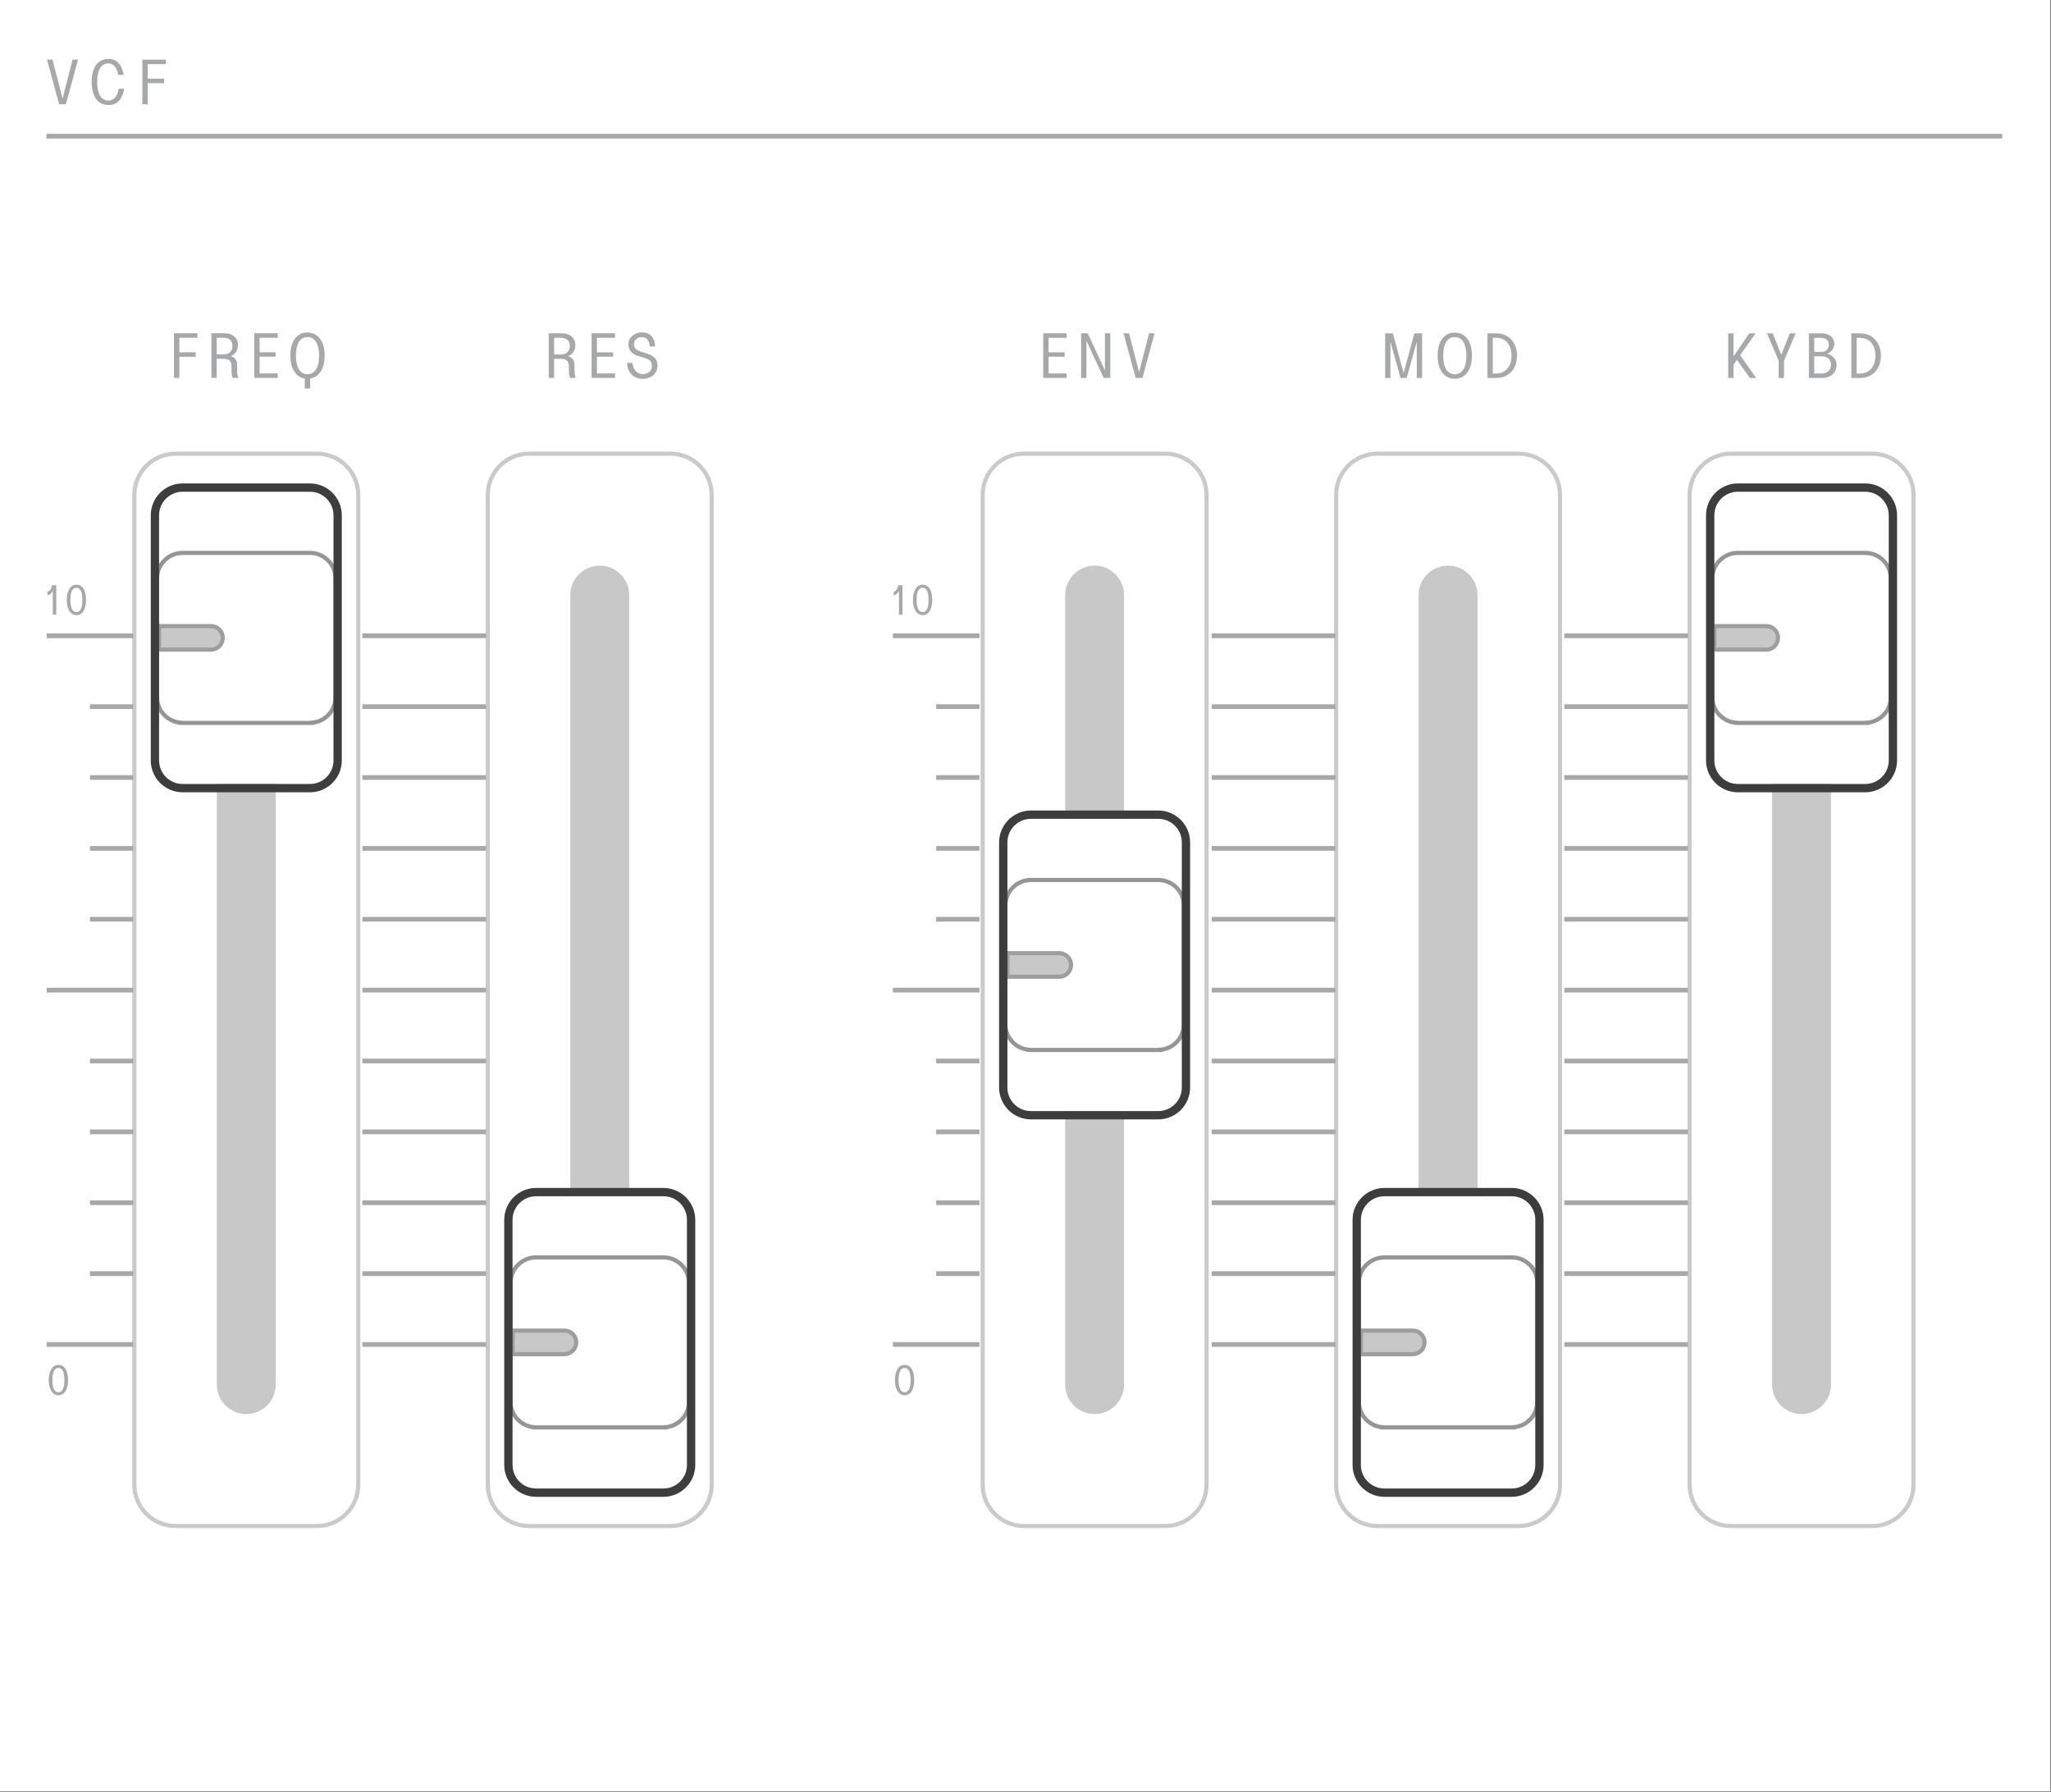 <?xml version="1.0" encoding="UTF-8" standalone="no"?>
<!DOCTYPE svg PUBLIC "-//W3C//DTD SVG 1.1//EN" "http://www.w3.org/Graphics/SVG/1.1/DTD/svg11.dtd">
<svg width="100%" height="100%" viewBox="0 0 1028 898" version="1.1" xmlns="http://www.w3.org/2000/svg" xmlns:xlink="http://www.w3.org/1999/xlink" xml:space="preserve" xmlns:serif="http://www.serif.com/" style="fill-rule:evenodd;clip-rule:evenodd;stroke-miterlimit:10;">
    <rect x="0" y="0" width="1028" height="898" fill="#808080" stroke="none"/>
    <rect x="0" y="0" width="1027.56" height="897.637" style="fill:white;"/>
    <clipPath id="_clip1">
        <rect x="66.297" y="226.32" width="114.288" height="539.485" clip-rule="nonzero"/>
    </clipPath>
    <g clip-path="url(#_clip1)">
        <path d="M158.874,227.361L88.007,227.361C76.591,227.361 67.336,236.616 67.336,248.032L67.336,744.095C67.336,755.507 76.591,764.761 88.007,764.761L158.874,764.761C170.291,764.761 179.545,755.507 179.545,744.095L179.545,248.032C179.545,236.616 170.291,227.361 158.874,227.361Z" style="fill:none;fill-rule:nonzero;stroke:rgb(202,202,202);stroke-width:2.08px;"/>
    </g>
    <path d="M108.677,298.228L108.677,693.899C108.677,702.053 115.286,708.661 123.44,708.661C131.594,708.661 138.206,702.053 138.206,693.899L138.206,298.228C138.206,290.074 131.594,283.465 123.44,283.465C115.286,283.465 108.677,290.074 108.677,298.228" style="fill:rgb(200,200,200);fill-rule:nonzero;"/>
    <clipPath id="_clip2">
        <rect x="243.462" y="226.32" width="114.288" height="539.485" clip-rule="nonzero"/>
    </clipPath>
    <g clip-path="url(#_clip2)">
        <path d="M336.039,227.361L265.172,227.361C253.756,227.361 244.502,236.616 244.502,248.032L244.502,744.095C244.502,755.507 253.756,764.761 265.172,764.761L336.039,764.761C347.456,764.761 356.71,755.507 356.71,744.095L356.71,248.032C356.71,236.616 347.456,227.361 336.039,227.361Z" style="fill:none;fill-rule:nonzero;stroke:rgb(202,202,202);stroke-width:2.08px;"/>
    </g>
    <path d="M285.842,298.228L285.842,693.899C285.842,702.053 292.451,708.661 300.605,708.661C308.759,708.661 315.372,702.053 315.372,693.899L315.372,298.228C315.372,290.074 308.759,283.465 300.605,283.465C292.451,283.465 285.842,290.074 285.842,298.228" style="fill:rgb(200,200,200);fill-rule:nonzero;"/>
    <clipPath id="_clip3">
        <rect x="491.494" y="226.32" width="114.288" height="539.485" clip-rule="nonzero"/>
    </clipPath>
    <g clip-path="url(#_clip3)">
        <path d="M584.071,227.361L513.204,227.361C501.787,227.361 492.533,236.616 492.533,248.032L492.533,744.095C492.533,755.507 501.787,764.761 513.204,764.761L584.071,764.761C595.487,764.761 604.742,755.507 604.742,744.095L604.742,248.032C604.742,236.616 595.487,227.361 584.071,227.361Z" style="fill:none;fill-rule:nonzero;stroke:rgb(202,202,202);stroke-width:2.08px;"/>
    </g>
    <path d="M533.874,298.228L533.874,693.899C533.874,702.053 540.482,708.661 548.637,708.661C556.791,708.661 563.403,702.053 563.403,693.899L563.403,298.228C563.403,290.074 556.791,283.465 548.637,283.465C540.482,283.465 533.874,290.074 533.874,298.228" style="fill:rgb(200,200,200);fill-rule:nonzero;"/>
    <clipPath id="_clip4">
        <rect x="668.659" y="226.32" width="114.288" height="539.485" clip-rule="nonzero"/>
    </clipPath>
    <g clip-path="url(#_clip4)">
        <path d="M761.236,227.361L690.369,227.361C678.953,227.361 669.698,236.616 669.698,248.032L669.698,744.095C669.698,755.507 678.953,764.761 690.369,764.761L761.236,764.761C772.653,764.761 781.907,755.507 781.907,744.095L781.907,248.032C781.907,236.616 772.653,227.361 761.236,227.361Z" style="fill:none;fill-rule:nonzero;stroke:rgb(202,202,202);stroke-width:2.08px;"/>
    </g>
    <path d="M711.039,298.228L711.039,693.899C711.039,702.053 717.648,708.661 725.802,708.661C733.956,708.661 740.568,702.053 740.568,693.899L740.568,298.228C740.568,290.074 733.956,283.465 725.802,283.465C717.648,283.465 711.039,290.074 711.039,298.228" style="fill:rgb(200,200,200);fill-rule:nonzero;"/>
    <clipPath id="_clip5">
        <rect x="845.825" y="226.32" width="114.288" height="539.485" clip-rule="nonzero"/>
    </clipPath>
    <g clip-path="url(#_clip5)">
        <path d="M938.402,227.361L867.535,227.361C856.118,227.361 846.864,236.616 846.864,248.032L846.864,744.095C846.864,755.507 856.118,764.761 867.535,764.761L938.402,764.761C949.818,764.761 959.073,755.507 959.073,744.095L959.073,248.032C959.073,236.616 949.818,227.361 938.402,227.361Z" style="fill:none;fill-rule:nonzero;stroke:rgb(202,202,202);stroke-width:2.08px;"/>
    </g>
    <path d="M888.205,298.228L888.205,693.899C888.205,702.053 894.813,708.661 902.968,708.661C911.122,708.661 917.734,702.053 917.734,693.899L917.734,298.228C917.734,290.074 911.122,283.465 902.968,283.465C894.813,283.465 888.205,290.074 888.205,298.228" style="fill:rgb(200,200,200);fill-rule:nonzero;"/>
    <path d="M91.544,392.897C85.023,392.897 79.736,387.61 79.736,381.089L79.736,258.243C79.736,251.718 85.023,246.435 91.544,246.435L155.34,246.435C161.861,246.435 167.148,251.718 167.148,258.243L167.148,381.089C167.148,387.61 161.861,392.897 155.34,392.897L91.544,392.897Z" style="fill:white;fill-rule:nonzero;"/>
    <path d="M90.502,362.282L90.502,362.174C83.902,361.645 78.694,356.103 78.694,349.365L78.694,289.932C78.694,282.845 84.461,277.082 91.544,277.082L155.34,277.082C162.427,277.082 168.19,282.845 168.19,289.932L168.19,349.365C168.19,356.103 162.982,361.645 156.382,362.174L156.382,362.215L155.34,362.282L90.502,362.282Z" style="fill:white;fill-rule:nonzero;"/>
    <path d="M155.338,276.039L91.542,276.039C83.888,276.039 77.65,282.272 77.65,289.931L77.65,349.368C77.65,356.318 82.788,362.093 89.459,363.102L89.459,363.26L91.542,363.322L157.421,363.322L157.421,363.102C164.1,362.093 169.23,356.318 169.23,349.368L169.23,289.931C169.23,282.272 162.996,276.039 155.338,276.039M155.338,278.122C161.859,278.122 167.146,283.41 167.146,289.931L167.146,349.368C167.146,355.889 161.859,361.177 155.338,361.177L155.338,361.239L91.542,361.239L91.542,361.177C85.021,361.177 79.734,355.889 79.734,349.368L79.734,289.931C79.734,283.41 85.021,278.122 91.542,278.122L155.338,278.122Z" style="fill:rgb(149,149,149);fill-rule:nonzero;"/>
    <path d="M79.736,313.759L105.732,313.759C108.994,313.759 111.636,316.405 111.636,319.663C111.636,322.925 108.994,325.571 105.732,325.571L79.736,325.571L79.736,313.759Z" style="fill:rgb(200,200,200);fill-rule:nonzero;stroke:rgb(158,158,158);stroke-width:2.08px;"/>
    <path d="M155.338,242.266L91.542,242.266C82.734,242.266 75.567,249.433 75.567,258.241L75.567,381.087C75.567,389.9 82.734,397.062 91.542,397.062L155.338,397.062C164.146,397.062 171.313,389.9 171.313,381.087L171.313,258.241C171.313,249.433 164.146,242.266 155.338,242.266M155.338,246.433C161.859,246.433 167.146,251.72 167.146,258.241L167.146,381.087C167.146,387.612 161.859,392.895 155.338,392.895L91.542,392.895C85.021,392.895 79.734,387.612 79.734,381.087L79.734,258.241C79.734,251.72 85.021,246.433 91.542,246.433L155.338,246.433Z" style="fill:rgb(61,61,61);fill-rule:nonzero;"/>
    <path d="M871.073,392.897C864.552,392.897 859.265,387.61 859.265,381.089L859.265,258.243C859.265,251.718 864.552,246.435 871.073,246.435L934.869,246.435C941.39,246.435 946.677,251.718 946.677,258.243L946.677,381.089C946.677,387.61 941.39,392.897 934.869,392.897L871.073,392.897Z" style="fill:white;fill-rule:nonzero;"/>
    <path d="M870.031,362.282L870.031,362.174C863.431,361.645 858.223,356.103 858.223,349.365L858.223,289.932C858.223,282.845 863.985,277.082 871.073,277.082L934.869,277.082C941.952,277.082 947.719,282.845 947.719,289.932L947.719,349.365C947.719,356.103 942.51,361.645 935.91,362.174L935.91,362.215L934.869,362.282L870.031,362.282Z" style="fill:white;fill-rule:nonzero;"/>
    <path d="M934.867,276.039L871.071,276.039C863.413,276.039 857.179,282.272 857.179,289.931L857.179,349.368C857.179,356.318 862.313,362.093 868.988,363.102L868.988,363.26L871.071,363.322L936.95,363.322L936.95,363.102C943.625,362.093 948.758,356.318 948.758,349.368L948.758,289.931C948.758,282.272 942.525,276.039 934.867,276.039M934.867,278.122C941.388,278.122 946.675,283.41 946.675,289.931L946.675,349.368C946.675,355.889 941.388,361.177 934.867,361.177L934.867,361.239L871.071,361.239L871.071,361.177C864.55,361.177 859.263,355.889 859.263,349.368L859.263,289.931C859.263,283.41 864.55,278.122 871.071,278.122L934.867,278.122Z" style="fill:rgb(149,149,149);fill-rule:nonzero;"/>
    <path d="M859.265,313.759L885.26,313.759C888.519,313.759 891.165,316.405 891.165,319.663C891.165,322.925 888.519,325.571 885.26,325.571L859.265,325.571L859.265,313.759Z" style="fill:rgb(200,200,200);fill-rule:nonzero;stroke:rgb(158,158,158);stroke-width:2.08px;"/>
    <path d="M934.867,242.266L871.071,242.266C862.263,242.266 855.096,249.433 855.096,258.241L855.096,381.087C855.096,389.9 862.263,397.062 871.071,397.062L934.867,397.062C943.671,397.062 950.842,389.9 950.842,381.087L950.842,258.241C950.842,249.433 943.671,242.266 934.867,242.266M934.867,246.433C941.388,246.433 946.675,251.72 946.675,258.241L946.675,381.087C946.675,387.612 941.388,392.895 934.867,392.895L871.071,392.895C864.55,392.895 859.263,387.612 859.263,381.087L859.263,258.241C859.263,251.72 864.55,246.433 871.071,246.433L934.867,246.433Z" style="fill:rgb(61,61,61);fill-rule:nonzero;"/>
    <path d="M268.709,745.965C262.188,745.965 256.9,740.677 256.9,734.157L256.9,611.311C256.9,604.786 262.188,599.502 268.709,599.502L332.505,599.502C339.025,599.502 344.313,604.786 344.313,611.311L344.313,734.157C344.313,740.677 339.025,745.965 332.505,745.965L268.709,745.965Z" style="fill:white;fill-rule:nonzero;"/>
    <path d="M267.667,715.35L267.667,715.242C261.067,714.712 255.859,709.171 255.859,702.433L255.859,643C255.859,635.912 261.625,630.15 268.709,630.15L332.505,630.15C339.592,630.15 345.355,635.912 345.355,643L345.355,702.433C345.355,709.171 340.146,714.712 333.546,715.242L333.546,715.283L332.505,715.35L267.667,715.35Z" style="fill:white;fill-rule:nonzero;"/>
    <path d="M332.503,629.107L268.707,629.107C261.053,629.107 254.815,635.34 254.815,642.999L254.815,702.436C254.815,709.386 259.953,715.161 266.623,716.174L266.623,716.328L268.707,716.39L334.586,716.39L334.586,716.174C341.265,715.161 346.394,709.386 346.394,702.436L346.394,642.999C346.394,635.34 340.165,629.107 332.503,629.107M332.503,631.19C339.023,631.19 344.311,636.478 344.311,642.999L344.311,702.436C344.311,708.957 339.023,714.245 332.503,714.245L332.503,714.307L268.707,714.307L268.707,714.245C262.186,714.245 256.898,708.957 256.898,702.436L256.898,642.999C256.898,636.478 262.186,631.19 268.707,631.19L332.503,631.19Z" style="fill:rgb(149,149,149);fill-rule:nonzero;"/>
    <path d="M256.9,666.829L282.896,666.829C286.159,666.829 288.805,669.471 288.805,672.733C288.805,675.996 286.159,678.637 282.896,678.637L256.9,678.637L256.9,666.829Z" style="fill:rgb(200,200,200);fill-rule:nonzero;stroke:rgb(158,158,158);stroke-width:2.08px;"/>
    <path d="M332.503,595.335L268.707,595.335C259.903,595.335 252.732,602.501 252.732,611.31L252.732,734.155C252.732,742.968 259.903,750.13 268.707,750.13L332.503,750.13C341.311,750.13 348.478,742.968 348.478,734.155L348.478,611.31C348.478,602.501 341.311,595.335 332.503,595.335M332.503,599.501C339.023,599.501 344.311,604.789 344.311,611.31L344.311,734.155C344.311,740.68 339.023,745.964 332.503,745.964L268.707,745.964C262.186,745.964 256.898,740.68 256.898,734.155L256.898,611.31C256.898,604.789 262.186,599.501 268.707,599.501L332.503,599.501Z" style="fill:rgb(61,61,61);fill-rule:nonzero;"/>
    <path d="M693.908,745.965C687.387,745.965 682.1,740.677 682.1,734.157L682.1,611.311C682.1,604.786 687.387,599.502 693.908,599.502L757.704,599.502C764.225,599.502 769.508,604.786 769.508,611.311L769.508,734.157C769.508,740.677 764.225,745.965 757.704,745.965L693.908,745.965Z" style="fill:white;fill-rule:nonzero;"/>
    <path d="M692.866,715.35L692.866,715.242C686.266,714.712 681.058,709.171 681.058,702.433L681.058,643C681.058,635.912 686.82,630.15 693.908,630.15L757.704,630.15C764.787,630.15 770.554,635.912 770.554,643L770.554,702.433C770.554,709.171 765.345,714.712 758.745,715.242L758.745,715.283L757.704,715.35L692.866,715.35Z" style="fill:white;fill-rule:nonzero;"/>
    <path d="M757.702,629.107L693.906,629.107C686.248,629.107 680.015,635.34 680.015,642.999L680.015,702.436C680.015,709.386 685.148,715.161 691.823,716.174L691.823,716.328L693.906,716.39L759.785,716.39L759.785,716.174C766.46,715.161 771.594,709.386 771.594,702.436L771.594,642.999C771.594,635.34 765.36,629.107 757.702,629.107M757.702,631.19C764.223,631.19 769.51,636.478 769.51,642.999L769.51,702.436C769.51,708.957 764.223,714.245 757.702,714.245L757.702,714.307L693.906,714.307L693.906,714.245C687.385,714.245 682.098,708.957 682.098,702.436L682.098,642.999C682.098,636.478 687.385,631.19 693.906,631.19L757.702,631.19Z" style="fill:rgb(149,149,149);fill-rule:nonzero;"/>
    <path d="M682.1,666.829L708.096,666.829C711.354,666.829 714,669.471 714,672.733C714,675.996 711.354,678.637 708.096,678.637L682.1,678.637L682.1,666.829Z" style="fill:rgb(200,200,200);fill-rule:nonzero;stroke:rgb(158,158,158);stroke-width:2.08px;"/>
    <path d="M757.702,595.335L693.906,595.335C685.098,595.335 677.931,602.501 677.931,611.31L677.931,734.155C677.931,742.968 685.098,750.13 693.906,750.13L757.702,750.13C766.506,750.13 773.677,742.968 773.677,734.155L773.677,611.31C773.677,602.501 766.506,595.335 757.702,595.335M757.702,599.501C764.223,599.501 769.51,604.789 769.51,611.31L769.51,734.155C769.51,740.68 764.223,745.964 757.702,745.964L693.906,745.964C687.385,745.964 682.098,740.68 682.098,734.155L682.098,611.31C682.098,604.789 687.385,599.501 693.906,599.501L757.702,599.501Z" style="fill:rgb(61,61,61);fill-rule:nonzero;"/>
    <path d="M516.743,556.815C510.223,556.815 504.935,551.527 504.935,545.007L504.935,422.161C504.935,415.636 510.223,410.352 516.743,410.352L580.535,410.352C587.056,410.352 592.343,415.636 592.343,422.161L592.343,545.007C592.343,551.527 587.056,556.815 580.535,556.815L516.743,556.815Z" style="fill:white;fill-rule:nonzero;"/>
    <path d="M515.697,526.2L515.697,526.092C509.097,525.562 503.889,520.021 503.889,513.283L503.889,453.85C503.889,446.762 509.656,441 516.739,441L580.535,441C587.622,441 593.385,446.762 593.385,453.85L593.385,513.283C593.385,520.021 588.177,525.562 581.577,526.092L581.577,526.133L580.535,526.2L515.697,526.2Z" style="fill:white;fill-rule:nonzero;"/>
    <path d="M580.533,439.957L516.742,439.957C509.083,439.957 502.85,446.19 502.85,453.849L502.85,513.286C502.85,520.236 507.983,526.011 514.658,527.02L514.658,527.178L516.742,527.24L582.617,527.24L582.617,527.02C589.296,526.011 594.425,520.236 594.425,513.286L594.425,453.849C594.425,446.19 588.196,439.957 580.533,439.957M580.533,442.04C587.054,442.04 592.342,447.328 592.342,453.849L592.342,513.286C592.342,519.807 587.054,525.095 580.533,525.095L580.533,525.157L516.742,525.157L516.742,525.095C510.221,525.095 504.933,519.807 504.933,513.286L504.933,453.849C504.933,447.328 510.221,442.04 516.742,442.04L580.533,442.04Z" style="fill:rgb(149,149,149);fill-rule:nonzero;"/>
    <path d="M504.935,477.677L530.927,477.677C534.189,477.677 536.835,480.323 536.835,483.581C536.835,486.844 534.189,489.49 530.927,489.49L504.935,489.49L504.935,477.677Z" style="fill:rgb(200,200,200);fill-rule:nonzero;stroke:rgb(158,158,158);stroke-width:2.08px;"/>
    <path d="M580.533,406.185L516.742,406.185C507.933,406.185 500.767,413.351 500.767,422.16L500.767,545.005C500.767,553.818 507.933,560.98 516.742,560.98L580.533,560.98C589.342,560.98 596.508,553.818 596.508,545.005L596.508,422.16C596.508,413.351 589.342,406.185 580.533,406.185M580.533,410.351C587.054,410.351 592.342,415.639 592.342,422.16L592.342,545.005C592.342,551.53 587.054,556.814 580.533,556.814L516.742,556.814C510.221,556.814 504.933,551.53 504.933,545.005L504.933,422.16C504.933,415.639 510.221,410.351 516.742,410.351L580.533,410.351Z" style="fill:rgb(61,61,61);fill-rule:nonzero;"/>
    <path d="M87.206,167.016L98.964,167.016L98.964,169.27L89.897,169.27L89.897,176.558L98.118,176.558L98.118,178.808L89.897,178.808L89.897,189.383L87.206,189.383L87.206,167.016Z" style="fill:rgb(167,168,170);fill-rule:nonzero;"/>
    <path d="M112.169,177.59C115.019,177.59 116.519,175.773 116.519,173.46C116.519,170.735 114.832,169.269 112.015,169.269L108.636,169.269L108.636,177.59L112.169,177.59ZM105.948,167.015L112.452,167.015C116.423,167.015 119.24,169.144 119.269,172.898C119.302,176.09 117.394,177.744 115.798,178.435L115.798,178.527C117.769,179.185 118.861,180.402 118.861,183.19L118.861,185.848C118.861,187.723 119.207,188.66 119.427,189.381L116.611,189.381C116.394,188.631 116.052,187.694 116.052,185.785L116.052,183.69C116.052,181.531 115.332,179.81 112.077,179.81L108.636,179.81L108.636,189.381L105.948,189.381L105.948,167.015Z" style="fill:rgb(167,168,170);fill-rule:nonzero;"/>
    <path d="M127.424,167.016L139.183,167.016L139.183,169.27L130.116,169.27L130.116,176.558L138.183,176.558L138.183,178.745L130.116,178.745L130.116,187.129L139.183,187.129L139.183,189.383L127.424,189.383L127.424,167.016Z" style="fill:rgb(167,168,170);fill-rule:nonzero;"/>
    <path d="M159.935,178.184C159.935,172.521 157.965,168.892 154.119,168.892C150.273,168.892 148.302,172.521 148.302,178.184C148.302,183.846 150.273,187.538 154.119,187.538C157.965,187.538 159.935,183.846 159.935,178.184M155.465,189.696L155.465,194.7L152.773,194.7L152.773,189.696C148.331,189.009 145.515,184.784 145.515,178.184C145.515,170.925 148.898,166.638 154.119,166.638C159.34,166.638 162.719,170.959 162.719,178.184C162.719,184.784 159.906,188.975 155.465,189.696" style="fill:rgb(167,168,170);fill-rule:nonzero;"/>
    <path d="M281.261,177.602C284.111,177.602 285.611,175.785 285.611,173.472C285.611,170.747 283.924,169.281 281.107,169.281L277.728,169.281L277.728,177.602L281.261,177.602ZM275.04,167.027L281.545,167.027C285.515,167.027 288.332,169.156 288.361,172.91C288.395,176.102 286.486,177.756 284.89,178.447L284.89,178.539C286.861,179.197 287.957,180.414 287.957,183.202L287.957,185.86C287.957,187.735 288.299,188.672 288.52,189.393L285.703,189.393C285.486,188.643 285.145,187.706 285.145,185.797L285.145,183.702C285.145,181.543 284.424,179.822 281.17,179.822L277.728,179.822L277.728,189.393L275.04,189.393L275.04,167.027Z" style="fill:rgb(167,168,170);fill-rule:nonzero;"/>
    <path d="M296.516,167.028L308.274,167.028L308.274,169.282L299.208,169.282L299.208,176.57L307.274,176.57L307.274,178.757L299.208,178.757L299.208,187.141L308.274,187.141L308.274,189.395L296.516,189.395L296.516,167.028Z" style="fill:rgb(167,168,170);fill-rule:nonzero;"/>
    <path d="M314.269,181.886L316.96,181.886C317.394,185.39 319.335,187.486 322.085,187.486C324.373,187.486 326.748,186.361 326.748,183.324C326.748,181.478 325.994,180.199 322.965,179.32L320.585,178.632C318.052,177.911 314.985,176.632 314.985,172.44C314.985,169.032 318.206,166.557 321.71,166.557C326.09,166.557 328.156,169.436 328.377,173.628L325.681,173.628C325.435,170.407 323.873,168.936 321.677,168.936C319.581,168.936 317.769,170.157 317.769,172.565C317.769,174.753 319.427,175.695 321.648,176.382L323.681,177.007C326.81,177.978 329.531,179.195 329.531,183.232C329.531,187.765 325.715,189.865 322.21,189.865C317.24,189.865 314.485,186.42 314.269,181.886" style="fill:rgb(167,168,170);fill-rule:nonzero;"/>
    <path d="M522.875,167.04L534.633,167.04L534.633,169.295L525.567,169.295L525.567,176.582L533.633,176.582L533.633,178.77L525.567,178.77L525.567,187.153L534.633,187.153L534.633,189.407L522.875,189.407L522.875,167.04Z" style="fill:rgb(167,168,170);fill-rule:nonzero;"/>
    <path d="M556.501,167.04L556.501,189.407L553.185,189.407L544.555,170.824L544.555,189.407L541.864,189.407L541.864,167.04L545.176,167.04L553.81,185.62L553.81,167.04L556.501,167.04Z" style="fill:rgb(167,168,170);fill-rule:nonzero;"/>
    <path d="M578.697,167.04L572.627,189.407L569.218,189.407L563.152,167.04L565.902,167.04L570.939,186.495L575.943,167.04L578.697,167.04Z" style="fill:rgb(167,168,170);fill-rule:nonzero;"/>
    <path d="M712.775,167.053L712.775,189.42L710.113,189.42L710.113,171.307L705.05,189.42L701.98,189.42L696.913,171.307L696.913,189.42L694.259,189.42L694.259,167.053L698.134,167.053L703.513,186.915L708.892,167.053L712.775,167.053Z" style="fill:rgb(167,168,170);fill-rule:nonzero;"/>
    <path d="M734.988,178.22C734.988,172.557 733.017,168.928 729.172,168.928C725.326,168.928 723.355,172.557 723.355,178.22C723.355,183.882 725.326,187.574 729.172,187.574C733.017,187.574 734.988,183.882 734.988,178.22M720.567,178.22C720.567,170.962 723.951,166.674 729.172,166.674C734.392,166.674 737.776,170.995 737.776,178.22C737.776,185.445 734.392,189.824 729.172,189.824C723.951,189.824 720.567,185.478 720.567,178.22" style="fill:rgb(167,168,170);fill-rule:nonzero;"/>
    <path d="M749.905,187.166C754.751,187.166 757.601,183.537 757.601,178.22C757.601,172.903 754.751,169.303 749.905,169.303L748.218,169.303L748.218,187.166L749.905,187.166ZM745.526,167.053L749.905,167.053C756.318,167.053 760.385,171.808 760.385,178.249C760.385,184.695 756.318,189.42 749.905,189.42L745.526,189.42L745.526,167.053Z" style="fill:rgb(167,168,170);fill-rule:nonzero;"/>
    <path d="M870.58,180.33L868.892,182.767L868.892,189.434L866.201,189.434L866.201,167.067L868.892,167.067L868.892,178.58L876.772,167.067L879.901,167.067L872.209,178.047L880.242,189.434L877.088,189.434L870.58,180.33Z" style="fill:rgb(167,168,170);fill-rule:nonzero;"/>
    <path d="M899.995,167.067L894.178,180.796L894.178,189.434L891.487,189.434L891.487,180.796L885.641,167.067L888.549,167.067L892.833,177.796L897.091,167.067L899.995,167.067Z" style="fill:rgb(167,168,170);fill-rule:nonzero;"/>
    <path d="M912.926,187.18C915.618,187.18 917.743,185.742 917.743,182.801C917.743,180.205 915.835,178.547 913.047,178.547L909.33,178.547L909.33,187.18L912.926,187.18ZM912.86,176.355C915.335,176.355 916.651,174.763 916.651,172.697C916.651,170.692 915.364,169.317 912.518,169.317L909.33,169.317L909.33,176.355L912.86,176.355ZM906.639,167.067L913.239,167.067C916.651,167.067 919.368,169.038 919.401,172.288C919.435,174.826 917.526,176.605 915.897,177.234L915.897,177.326C917.71,177.734 920.526,179.359 920.526,182.926C920.526,186.522 917.772,189.434 913.301,189.434L906.639,189.434L906.639,167.067Z" style="fill:rgb(167,168,170);fill-rule:nonzero;"/>
    <path d="M932.282,187.18C937.128,187.18 939.978,183.551 939.978,178.234C939.978,172.917 937.128,169.317 932.282,169.317L930.595,169.317L930.595,187.18L932.282,187.18ZM927.903,167.067L932.282,167.067C938.695,167.067 942.762,171.822 942.762,178.263C942.762,184.709 938.695,189.434 932.282,189.434L927.903,189.434L927.903,167.067Z" style="fill:rgb(167,168,170);fill-rule:nonzero;"/>
    <path d="M39.114,29.89L33.043,52.257L29.635,52.257L23.568,29.89L26.318,29.89L31.356,49.345L36.36,29.89L39.114,29.89Z" style="fill:rgb(167,168,170);fill-rule:nonzero;"/>
    <path d="M45.93,41.058C45.93,33.8 49.026,29.512 54.409,29.512C58.663,29.512 61.197,32.708 61.98,37.52L59.197,37.52C58.822,34.55 57.193,31.766 54.438,31.766C50.53,31.766 48.718,35.395 48.718,41.058C48.718,46.72 50.434,50.412 54.438,50.412C57.255,50.412 59.163,47.533 59.476,44.5L62.259,44.5C61.351,50.004 58.322,52.662 54.438,52.662C49.059,52.662 45.93,48.316 45.93,41.058" style="fill:rgb(167,168,170);fill-rule:nonzero;"/>
    <path d="M71.353,29.89L83.111,29.89L83.111,32.145L74.045,32.145L74.045,39.432L82.265,39.432L82.265,41.682L74.045,41.682L74.045,52.257L71.353,52.257L71.353,29.89Z" style="fill:rgb(167,168,170);fill-rule:nonzero;"/>
    <path d="M23.255,68.245L1003.57,68.245" style="fill:none;fill-rule:nonzero;stroke:rgb(167,168,170);stroke-width:2.36px;"/>
    <path d="M28.201,293.273L28.201,308.003L26.468,308.003L26.468,296.157C25.868,297.332 24.926,298.173 23.81,298.361L23.81,296.569C25.168,296.157 25.914,294.736 26.055,293.273L28.201,293.273Z" style="fill:rgb(167,168,170);fill-rule:nonzero;"/>
    <path d="M41.299,300.626C41.299,296.755 40.333,294.551 38.291,294.551C36.253,294.551 35.287,296.755 35.287,300.626C35.287,304.501 36.253,306.743 38.291,306.743C40.333,306.743 41.299,304.501 41.299,300.626M33.449,300.626C33.449,296.076 35.345,293.026 38.291,293.026C41.237,293.026 43.128,295.68 43.128,300.626C43.128,305.572 41.237,308.268 38.291,308.268C35.345,308.268 33.449,305.18 33.449,300.626" style="fill:rgb(167,168,170);fill-rule:nonzero;"/>
    <path d="M32.278,691.609C32.278,687.738 31.312,685.534 29.27,685.534C27.232,685.534 26.266,687.738 26.266,691.609C26.266,695.484 27.232,697.726 29.27,697.726C31.312,697.726 32.278,695.484 32.278,691.609M24.428,691.609C24.428,687.059 26.324,684.009 29.27,684.009C32.216,684.009 34.112,686.663 34.112,691.609C34.112,696.555 32.216,699.251 29.27,699.251C26.324,699.251 24.428,696.163 24.428,691.609" style="fill:rgb(167,168,170);fill-rule:nonzero;"/>
    <path d="M23.396,318.623L66.792,318.623" style="fill:none;fill-rule:nonzero;stroke:rgb(167,168,170);stroke-width:2.36px;"/>
    <path d="M23.396,496.199L66.792,496.199" style="fill:none;fill-rule:nonzero;stroke:rgb(167,168,170);stroke-width:2.36px;"/>
    <path d="M23.396,673.775L66.792,673.775" style="fill:none;fill-rule:nonzero;stroke:rgb(167,168,170);stroke-width:2.36px;"/>
    <path d="M45.093,638.26L66.789,638.26" style="fill:none;fill-rule:nonzero;stroke:rgb(167,168,170);stroke-width:2.36px;"/>
    <path d="M45.093,602.745L66.789,602.745" style="fill:none;fill-rule:nonzero;stroke:rgb(167,168,170);stroke-width:2.36px;"/>
    <path d="M45.093,567.23L66.789,567.23" style="fill:none;fill-rule:nonzero;stroke:rgb(167,168,170);stroke-width:2.36px;"/>
    <path d="M45.093,531.715L66.789,531.715" style="fill:none;fill-rule:nonzero;stroke:rgb(167,168,170);stroke-width:2.36px;"/>
    <path d="M45.093,460.684L66.789,460.684" style="fill:none;fill-rule:nonzero;stroke:rgb(167,168,170);stroke-width:2.36px;"/>
    <path d="M45.093,425.169L66.789,425.169" style="fill:none;fill-rule:nonzero;stroke:rgb(167,168,170);stroke-width:2.36px;"/>
    <path d="M45.093,389.654L66.789,389.654" style="fill:none;fill-rule:nonzero;stroke:rgb(167,168,170);stroke-width:2.36px;"/>
    <path d="M45.093,354.139L66.789,354.139" style="fill:none;fill-rule:nonzero;stroke:rgb(167,168,170);stroke-width:2.36px;"/>
    <path d="M452.323,293.273L452.323,308.003L450.589,308.003L450.589,296.157C449.989,297.332 449.048,298.173 447.931,298.361L447.931,296.569C449.289,296.157 450.035,294.736 450.177,293.273L452.323,293.273Z" style="fill:rgb(167,168,170);fill-rule:nonzero;"/>
    <path d="M465.42,300.626C465.42,296.755 464.454,294.551 462.412,294.551C460.375,294.551 459.408,296.755 459.408,300.626C459.408,304.501 460.375,306.743 462.412,306.743C464.454,306.743 465.42,304.501 465.42,300.626M457.57,300.626C457.57,296.076 459.466,293.026 462.412,293.026C465.358,293.026 467.25,295.68 467.25,300.626C467.25,305.572 465.358,308.268 462.412,308.268C459.466,308.268 457.57,305.18 457.57,300.626" style="fill:rgb(167,168,170);fill-rule:nonzero;"/>
    <path d="M456.4,691.609C456.4,687.738 455.433,685.534 453.391,685.534C451.354,685.534 450.387,687.738 450.387,691.609C450.387,695.484 451.354,697.726 453.391,697.726C455.433,697.726 456.4,695.484 456.4,691.609M448.55,691.609C448.55,687.059 450.445,684.009 453.391,684.009C456.337,684.009 458.233,686.663 458.233,691.609C458.233,696.555 456.337,699.251 453.391,699.251C450.445,699.251 448.55,696.163 448.55,691.609" style="fill:rgb(167,168,170);fill-rule:nonzero;"/>
    <path d="M447.523,318.623L490.918,318.623" style="fill:none;fill-rule:nonzero;stroke:rgb(167,168,170);stroke-width:2.36px;"/>
    <path d="M447.523,496.199L490.918,496.199" style="fill:none;fill-rule:nonzero;stroke:rgb(167,168,170);stroke-width:2.36px;"/>
    <path d="M447.523,673.775L490.918,673.775" style="fill:none;fill-rule:nonzero;stroke:rgb(167,168,170);stroke-width:2.36px;"/>
    <path d="M469.219,638.26L490.915,638.26" style="fill:none;fill-rule:nonzero;stroke:rgb(167,168,170);stroke-width:2.36px;"/>
    <path d="M469.219,602.745L490.915,602.745" style="fill:none;fill-rule:nonzero;stroke:rgb(167,168,170);stroke-width:2.36px;"/>
    <path d="M469.219,567.23L490.915,567.23" style="fill:none;fill-rule:nonzero;stroke:rgb(167,168,170);stroke-width:2.36px;"/>
    <path d="M469.219,531.715L490.915,531.715" style="fill:none;fill-rule:nonzero;stroke:rgb(167,168,170);stroke-width:2.36px;"/>
    <path d="M469.219,460.684L490.915,460.684" style="fill:none;fill-rule:nonzero;stroke:rgb(167,168,170);stroke-width:2.36px;"/>
    <path d="M469.219,425.169L490.915,425.169" style="fill:none;fill-rule:nonzero;stroke:rgb(167,168,170);stroke-width:2.36px;"/>
    <path d="M469.219,389.654L490.915,389.654" style="fill:none;fill-rule:nonzero;stroke:rgb(167,168,170);stroke-width:2.36px;"/>
    <path d="M469.219,354.139L490.915,354.139" style="fill:none;fill-rule:nonzero;stroke:rgb(167,168,170);stroke-width:2.36px;"/>
    <path d="M181.628,318.623L243.637,318.623" style="fill:none;fill-rule:nonzero;stroke:rgb(167,168,170);stroke-width:2.36px;"/>
    <path d="M181.628,354.139L243.637,354.139" style="fill:none;fill-rule:nonzero;stroke:rgb(167,168,170);stroke-width:2.36px;"/>
    <path d="M181.628,389.654L243.637,389.654" style="fill:none;fill-rule:nonzero;stroke:rgb(167,168,170);stroke-width:2.36px;"/>
    <path d="M181.628,425.169L243.637,425.169" style="fill:none;fill-rule:nonzero;stroke:rgb(167,168,170);stroke-width:2.36px;"/>
    <path d="M181.628,460.684L243.637,460.684" style="fill:none;fill-rule:nonzero;stroke:rgb(167,168,170);stroke-width:2.36px;"/>
    <path d="M181.628,531.715L243.637,531.715" style="fill:none;fill-rule:nonzero;stroke:rgb(167,168,170);stroke-width:2.36px;"/>
    <path d="M181.628,602.745L243.637,602.745" style="fill:none;fill-rule:nonzero;stroke:rgb(167,168,170);stroke-width:2.36px;"/>
    <path d="M181.628,567.23L243.637,567.23" style="fill:none;fill-rule:nonzero;stroke:rgb(167,168,170);stroke-width:2.36px;"/>
    <path d="M181.628,638.26L243.637,638.26" style="fill:none;fill-rule:nonzero;stroke:rgb(167,168,170);stroke-width:2.36px;"/>
    <path d="M181.628,496.199L243.637,496.199" style="fill:none;fill-rule:nonzero;stroke:rgb(167,168,170);stroke-width:2.36px;"/>
    <path d="M181.628,673.775L243.637,673.775" style="fill:none;fill-rule:nonzero;stroke:rgb(167,168,170);stroke-width:2.36px;"/>
    <path d="M607.347,318.623L669.355,318.623" style="fill:none;fill-rule:nonzero;stroke:rgb(167,168,170);stroke-width:2.36px;"/>
    <path d="M607.347,354.139L669.355,354.139" style="fill:none;fill-rule:nonzero;stroke:rgb(167,168,170);stroke-width:2.36px;"/>
    <path d="M607.347,389.654L669.355,389.654" style="fill:none;fill-rule:nonzero;stroke:rgb(167,168,170);stroke-width:2.36px;"/>
    <path d="M607.347,425.169L669.355,425.169" style="fill:none;fill-rule:nonzero;stroke:rgb(167,168,170);stroke-width:2.36px;"/>
    <path d="M607.347,460.684L669.355,460.684" style="fill:none;fill-rule:nonzero;stroke:rgb(167,168,170);stroke-width:2.36px;"/>
    <path d="M607.347,531.715L669.355,531.715" style="fill:none;fill-rule:nonzero;stroke:rgb(167,168,170);stroke-width:2.36px;"/>
    <path d="M607.347,602.745L669.355,602.745" style="fill:none;fill-rule:nonzero;stroke:rgb(167,168,170);stroke-width:2.36px;"/>
    <path d="M607.347,567.23L669.355,567.23" style="fill:none;fill-rule:nonzero;stroke:rgb(167,168,170);stroke-width:2.36px;"/>
    <path d="M607.347,638.26L669.355,638.26" style="fill:none;fill-rule:nonzero;stroke:rgb(167,168,170);stroke-width:2.36px;"/>
    <path d="M607.347,496.199L669.355,496.199" style="fill:none;fill-rule:nonzero;stroke:rgb(167,168,170);stroke-width:2.36px;"/>
    <path d="M607.347,673.775L669.355,673.775" style="fill:none;fill-rule:nonzero;stroke:rgb(167,168,170);stroke-width:2.36px;"/>
    <path d="M784.058,318.623L846.066,318.623" style="fill:none;fill-rule:nonzero;stroke:rgb(167,168,170);stroke-width:2.36px;"/>
    <path d="M784.058,354.139L846.066,354.139" style="fill:none;fill-rule:nonzero;stroke:rgb(167,168,170);stroke-width:2.36px;"/>
    <path d="M784.058,389.654L846.066,389.654" style="fill:none;fill-rule:nonzero;stroke:rgb(167,168,170);stroke-width:2.36px;"/>
    <path d="M784.058,425.169L846.066,425.169" style="fill:none;fill-rule:nonzero;stroke:rgb(167,168,170);stroke-width:2.36px;"/>
    <path d="M784.058,460.684L846.066,460.684" style="fill:none;fill-rule:nonzero;stroke:rgb(167,168,170);stroke-width:2.36px;"/>
    <path d="M784.058,531.715L846.066,531.715" style="fill:none;fill-rule:nonzero;stroke:rgb(167,168,170);stroke-width:2.36px;"/>
    <path d="M784.058,602.745L846.066,602.745" style="fill:none;fill-rule:nonzero;stroke:rgb(167,168,170);stroke-width:2.36px;"/>
    <path d="M784.058,567.23L846.066,567.23" style="fill:none;fill-rule:nonzero;stroke:rgb(167,168,170);stroke-width:2.36px;"/>
    <path d="M784.058,638.26L846.066,638.26" style="fill:none;fill-rule:nonzero;stroke:rgb(167,168,170);stroke-width:2.36px;"/>
    <path d="M784.058,496.199L846.066,496.199" style="fill:none;fill-rule:nonzero;stroke:rgb(167,168,170);stroke-width:2.36px;"/>
    <path d="M784.058,673.775L846.066,673.775" style="fill:none;fill-rule:nonzero;stroke:rgb(167,168,170);stroke-width:2.36px;"/>
</svg>
